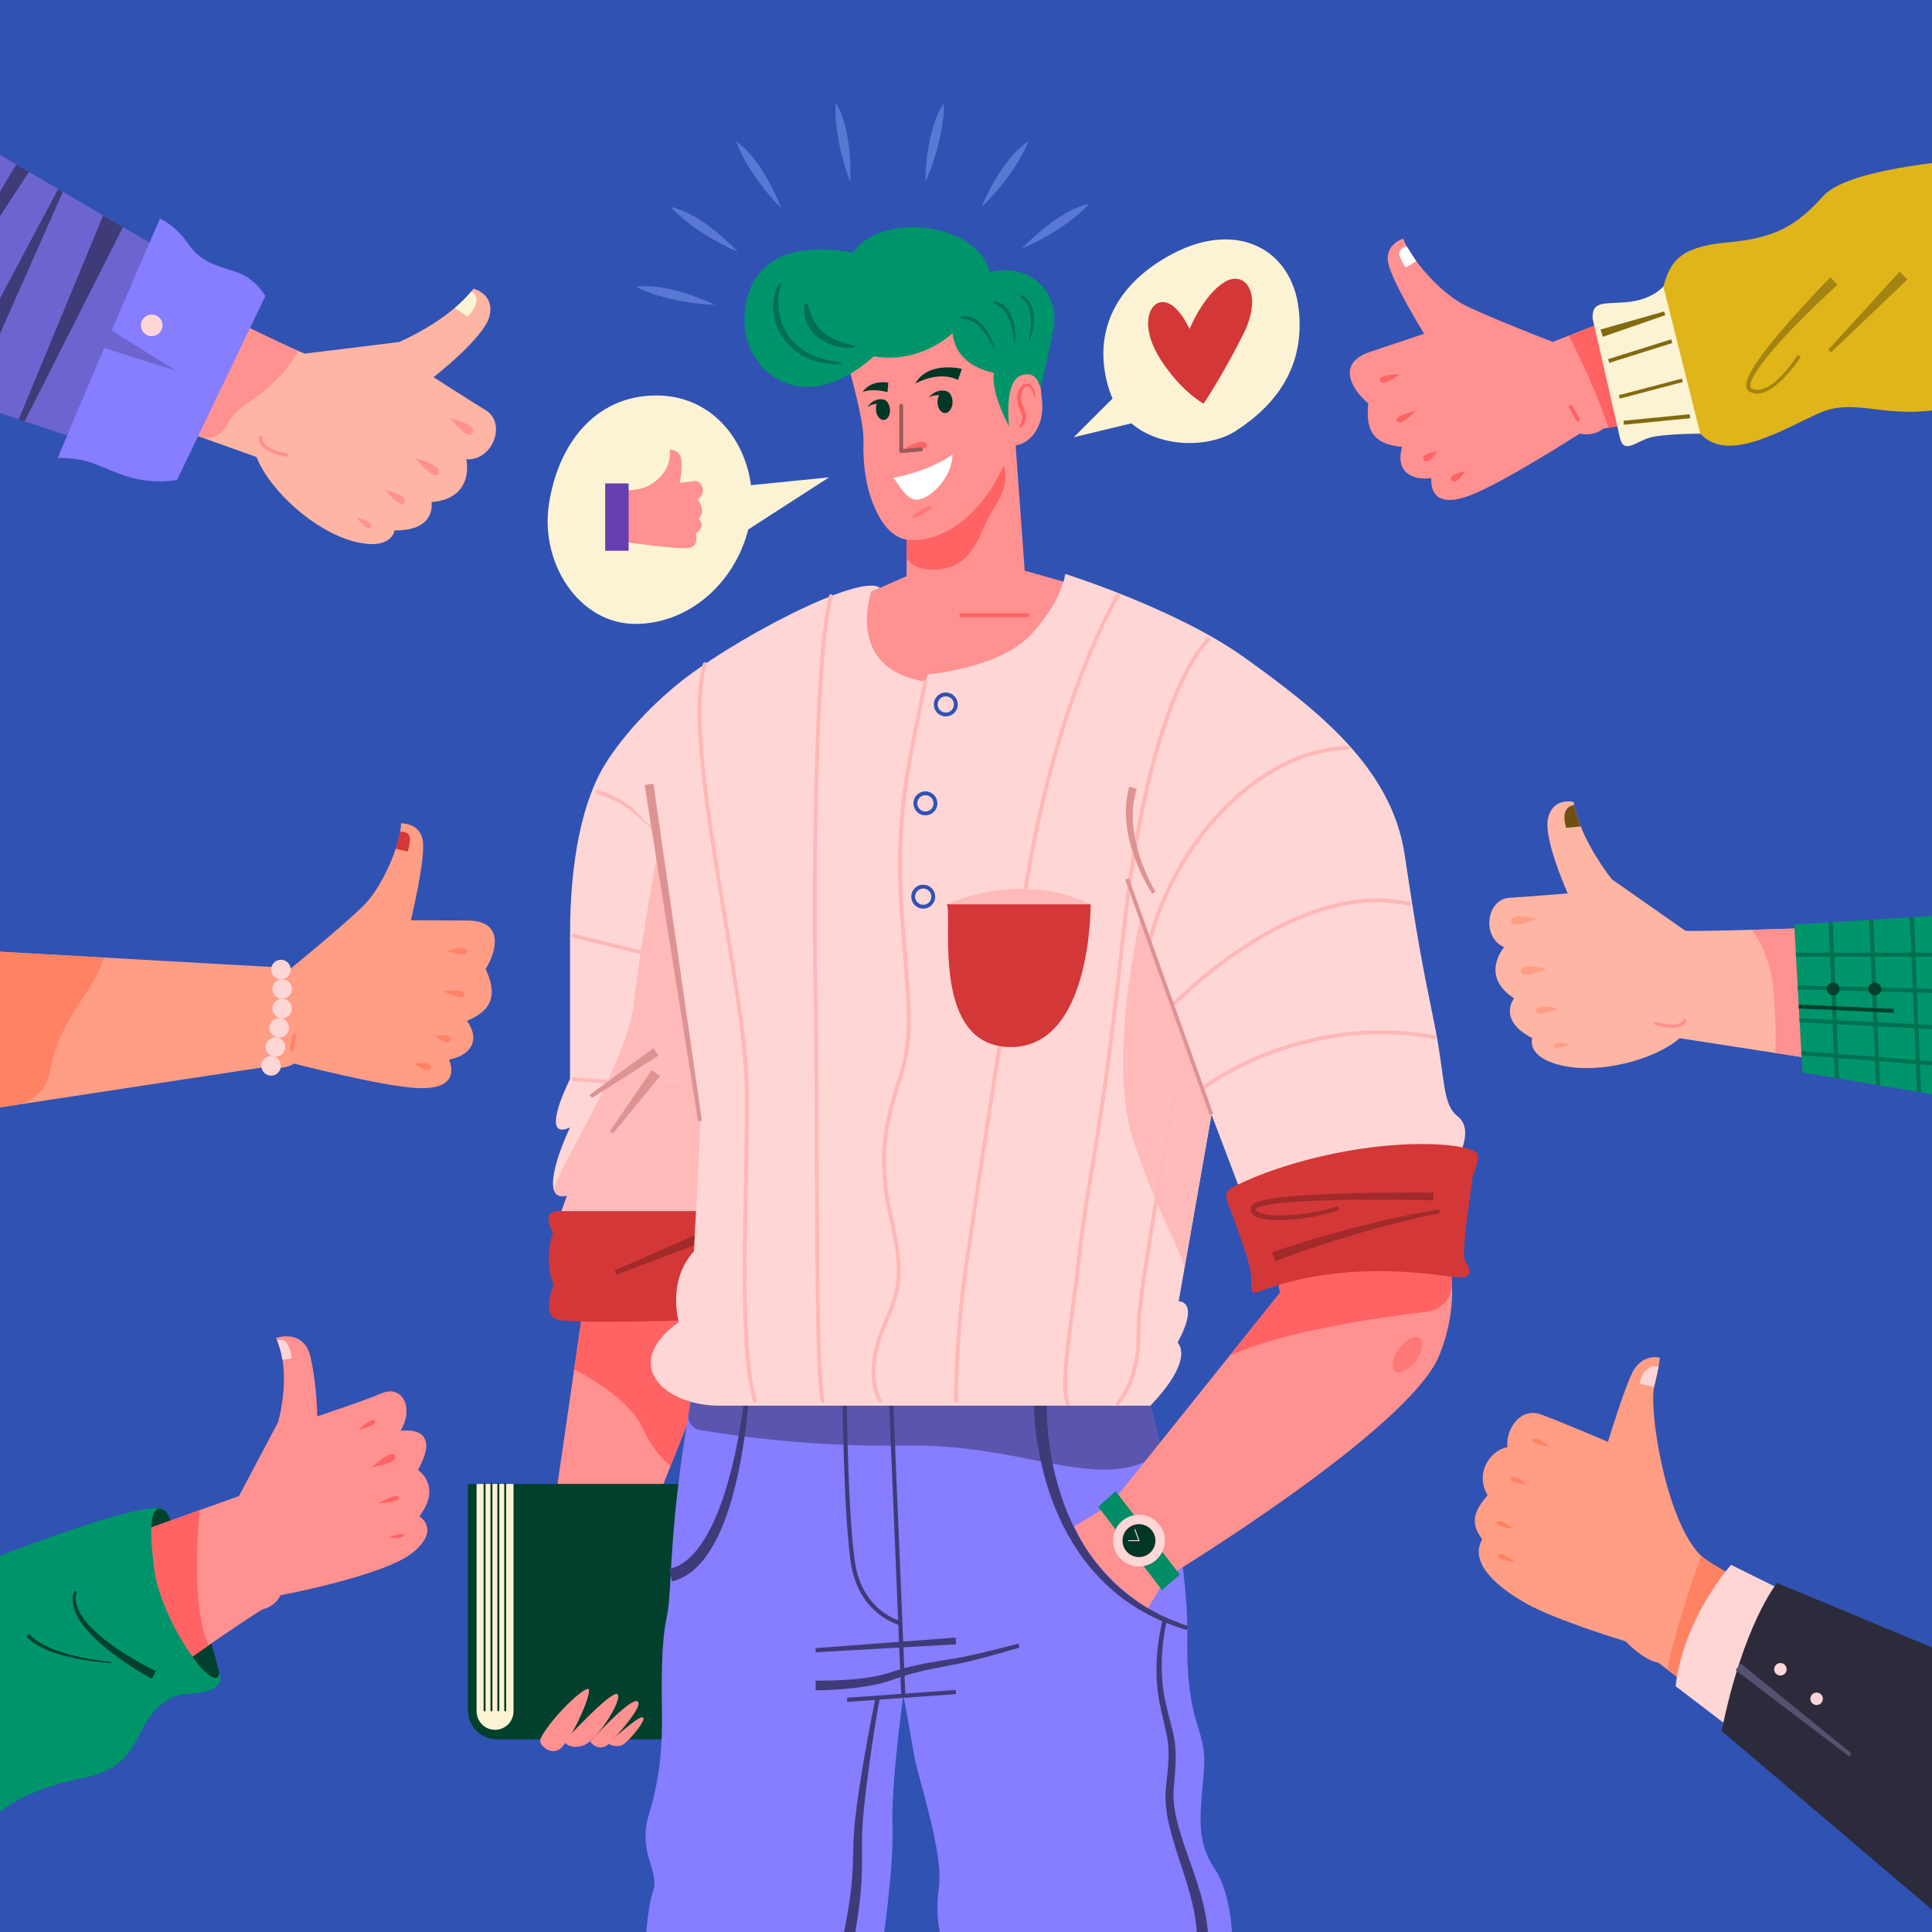 <?xml version="1.0" encoding="utf-8"?>
<!-- Generator: Adobe Illustrator 27.5.0, SVG Export Plug-In . SVG Version: 6.00 Build 0)  -->
<svg version="1.1" xmlns="http://www.w3.org/2000/svg" xmlns:xlink="http://www.w3.org/1999/xlink" x="0px" y="0px"
	 viewBox="0 0 500 500" style="enable-background:new 0 0 500 500;" xml:space="preserve">
<g id="BACKGROUND">
	<rect style="fill:#3052B3;" width="500" height="500"/>
</g>
<g id="OBJECTS">
	<g>
		<defs>
			<rect id="SVGID_1_" width="500" height="500"/>
		</defs>
		<clipPath id="SVGID_00000070088256153993042020000002013284027031332287_">
			<use xlink:href="#SVGID_1_"  style="overflow:visible;"/>
		</clipPath>
		<g style="clip-path:url(#SVGID_00000070088256153993042020000002013284027031332287_);">
			<g>
				<path style="fill:#5978D4;" d="M220.043,47.155c0,0-4.339-10.821-3.766-20.564C220.859,33.908,220.043,47.155,220.043,47.155z"
					/>
				<path style="fill:#5978D4;" d="M202.204,53.909c0,0-8.32-8.167-11.708-17.32C197.63,41.449,202.204,53.909,202.204,53.909z"/>
				<path style="fill:#5978D4;" d="M190.944,65.159c0,0-10.789-4.418-17.384-11.613C182.002,55.351,190.944,65.159,190.944,65.159z"
					/>
				<path style="fill:#5978D4;" d="M184.974,78.9c0,0-11.655-0.283-20.381-4.656C173.124,72.922,184.974,78.9,184.974,78.9z"/>
				<path style="fill:#5978D4;" d="M239.499,47.078c0,0,4.886-10.585,4.81-20.345C239.36,33.806,239.499,47.078,239.499,47.078z"/>
				<path style="fill:#5978D4;" d="M254.015,53.609c0,0,8.523-7.955,12.14-17.02C258.9,41.268,254.015,53.609,254.015,53.609z"/>
				<path style="fill:#5978D4;" d="M264.467,64.341c0,0,10.798-4.396,17.408-11.576C273.43,54.552,264.467,64.341,264.467,64.341z"
					/>
			</g>
			<g>
				<g>
					<path style="fill:#FF9D85;" d="M-42.538,243.916l117.917,6.623c0,0,14.007-11.454,18.798-16.262
						c4.792-4.808,9.436-15.556,9.641-21.205c0,0,4.945-0.152,5.627,4.619c0.682,4.771-3.104,20.467-3.104,20.467
						s6.056,0.03,14.77,0.074c8.714,0.044,7.974,6.94,4.59,12.56c2.794,6.194,2.243,10.429-4.834,13.395
						c3.681,5.316,0.661,9.008-4.641,10.041c1.395,3.539,0.844,7.773-8.159,7.375c-9.003-0.398-31.928-6.34-31.928-6.34
						s-3.011,1.927-6.183,0.675l-113.446,17.266L-42.538,243.916z"/>
					
						<line style="fill:none;stroke:#FF8263;stroke-width:0.974;stroke-linecap:round;stroke-linejoin:round;stroke-miterlimit:10;" x1="76.174" y1="268.023" x2="75.45" y2="271.639"/>
					<path style="fill:#FF8263;" d="M115.767,246.152c0,0,5.218-1.828,5.209,0.026C120.966,248.032,115.767,246.152,115.767,246.152
						z"/>
					<path style="fill:#FF8263;" d="M114.679,256.457c0,0,5.83-0.677,5.425,0.998C119.698,259.131,114.679,256.457,114.679,256.457z
						"/>
					<path style="fill:#FF8263;" d="M112.569,268.071c0,0,4.595-0.772,4.056,1.08C116.086,271.002,112.569,268.071,112.569,268.071z
						"/>
					<path style="fill:#FF8263;" d="M107.38,275.284c0,0,4.595-0.772,4.056,1.08C110.897,278.215,107.38,275.284,107.38,275.284z"/>
					<path style="fill:#D43737;" d="M103.567,215.257c0,0,2.831-0.289,2.524,2.24c-0.307,2.529-0.603,2.881-0.603,2.881
						l-3.075-0.726L103.567,215.257z"/>
				</g>
				<path style="fill:#FF8263;" d="M26.798,247.81c-1.967,8.55-11.433,15.139-13.909,29.671c-0.748,4.39-4.26,7.79-8.662,8.46
					l-47.718,7.262l0.953-49.288L26.798,247.81z"/>
				<g>
					<circle style="fill:#FFD6D6;" cx="72.706" cy="250.908" r="2.526"/>
					<path style="fill:#FFD6D6;" d="M75.545,255.961c0,1.395-1.131,2.526-2.526,2.526c-1.395,0-2.526-1.131-2.526-2.526
						c0-1.395,1.131-2.526,2.526-2.526C74.414,253.435,75.545,254.566,75.545,255.961z"/>
					<path style="fill:#FFD6D6;" d="M75.545,261.014c0,1.395-1.131,2.526-2.526,2.526c-1.395,0-2.526-1.131-2.526-2.526
						c0-1.395,1.131-2.526,2.526-2.526C74.414,258.487,75.545,259.618,75.545,261.014z"/>
					<path style="fill:#FFD6D6;" d="M74.775,266.001c0,1.395-1.131,2.526-2.526,2.526c-1.395,0-2.526-1.131-2.526-2.526
						c0-1.395,1.131-2.526,2.526-2.526C73.644,263.475,74.775,264.606,74.775,266.001z"/>
					<path style="fill:#FFD6D6;" d="M73.804,270.975c0,1.395-1.131,2.526-2.526,2.526c-1.395,0-2.526-1.131-2.526-2.526
						c0-1.395,1.131-2.526,2.526-2.526C72.673,268.448,73.804,269.579,73.804,270.975z"/>
					<path style="fill:#FFD6D6;" d="M72.683,275.856c0,1.395-1.131,2.526-2.526,2.526c-1.395,0-2.526-1.131-2.526-2.526
						s1.131-2.526,2.526-2.526C71.552,273.33,72.683,274.461,72.683,275.856z"/>
				</g>
			</g>
			<g>
				<path style="fill:#00402D;" d="M42.695,390.919c2.857,2.683,13.594,39.047,14.062,42.234c0.469,3.188-1.288,5.159-8.32,2.299
					c-7.031-2.859-12.399-13.081-15.024-25.737S38.851,387.31,42.695,390.919z"/>
				<path style="fill:#FF9191;" d="M-27.031,419.047l88.875-31.876l10.125-19.124c0,0,3.75-12.813-0.563-21.781
					c0,0,7.312-2.594,9,5.094s1.688,15.188,1.688,15.188s11.25-3.688,16.688-5.969c5.438-2.281,8.438,3.906,4.875,9.719
					c0,0,11.25-1.875,4.5,10.125c0,0,6.375,4.125,0.375,12c0,0,5.625,3.375-1.688,9.375s-34.312,11.063-34.312,11.063
					s-0.938,2.625-4.313,3.563s-87.75,61.5-87.75,61.5L-27.031,419.047z"/>
				<path style="fill:#FF6363;" d="M92.688,370.016c0,0,3.938-3.469,4.406-2.25C97.563,368.984,92.688,370.016,92.688,370.016z"/>
				<path style="fill:#FF6363;" d="M96.344,379.672c0,0,5.063-4.875,5.906-2.906C103.094,378.734,96.344,379.672,96.344,379.672z"/>
				<path style="fill:#FF6363;" d="M97.938,389.047c0,0,4.969-2.813,5.25-1.5C103.469,388.859,97.938,389.047,97.938,389.047z"/>
				<path style="fill:#FF6363;" d="M100.568,397.939c0,0,3.839-1.674,3.932-0.643C104.594,398.328,100.568,397.939,100.568,397.939z
					"/>
				<path style="fill:#FFD6D6;" d="M73.104,351.895l2.357-0.325c0,0-0.141-2.391-1.336-4.078c-0.668-0.943-1.666-0.832-2.416-0.55
					C72.385,348.52,72.83,350.199,73.104,351.895z"/>
				<path style="fill:#FF6363;" d="M3.552,408.078l25.75,35.037c9.023-6.383,17.76-12.523,24.675-17.307
					c-4.011-8.998-3.14-25.886-2.284-34.997L3.552,408.078z"/>
				<path style="fill:#00946A;" d="M42.695,390.919c-3.188-1.828-4.5,1.734-2.813,15.047s15.562,33.187,16.875,27.187
					c0,0,1.688,3-3.188,4.5s-8.062-0.75-13.5,5.063s-4.5,14.625-18.562,17.438c-14.063,2.813-21.875,7.688-26.969,14.063
					c-5.094,6.375-19.906,12-19.906,12l-12-68.812C-37.368,417.404,39.32,385.247,42.695,390.919z"/>
				<g>
					<path style="fill:#00402D;" d="M39.301,434.498c-2.359-1.298-4.593-2.688-6.794-4.179c-2.193-1.491-4.324-3.083-6.331-4.834
						c-2-1.752-3.899-3.667-5.41-5.913c-0.743-1.127-1.372-2.361-1.712-3.703c-0.344-1.333-0.331-2.806,0.187-4.103L19.884,412
						c-0.399,1.177-0.345,2.452,0.021,3.635c0.365,1.188,0.997,2.298,1.748,3.32c1.526,2.039,3.442,3.795,5.466,5.393
						c2.03,1.598,4.186,3.046,6.402,4.394c2.211,1.342,4.506,2.611,6.802,3.728L39.301,434.498z"/>
				</g>
				<g>
					<path style="fill:#00402D;" d="M28.755,430.398c-1.932-0.117-3.85-0.336-5.763-0.615c-1.913-0.277-3.815-0.648-5.696-1.118
						c-1.882-0.463-3.746-1.044-5.537-1.842c-1.779-0.8-3.547-1.769-4.946-3.274l0.75-0.662c1.199,1.376,2.847,2.367,4.541,3.187
						c1.705,0.823,3.517,1.451,5.359,1.964c1.841,0.52,3.715,0.945,5.605,1.278c1.889,0.335,3.796,0.611,5.706,0.785L28.755,430.398
						z"/>
				</g>
			</g>
			<g>
				<path style="fill:#FF9D85;" d="M547.823,450.729c0,0-98.992-39.22-107.909-48.422c-8.917-9.201-13.389-37.962-11.727-43.874
					c1.046-3.722,1.393-7.088,1.393-7.088s-4.837-1.28-7.375,4.374c-2.465,5.493-6.062,17.431-6.062,17.431s-11.56-4.955-17.25-7.06
					c-5.689-2.106-9.303,4.192-8.766,8.429c-4.51,0.832-8.538,6.821-5.124,12.483c-3.656,4.065-4.536,7.31-1.416,11.359
					c-3.498,6.17,3.931,12.437,11.554,16.712c7.623,4.275,25.562,9.708,25.562,9.708s4.495,4.846,8.517,5.546l75.061,57.685
					L547.823,450.729z"/>
				<path style="fill:#FF8263;" d="M431.602,432.157l30.991,23.817l14.171-34.837c-17.599-7.779-32.577-14.974-36.486-18.488
					C438.087,408.706,433.009,423.305,431.602,432.157z"/>
				<path style="fill:#FF8263;" d="M400.907,374.26c0,0-3.709-2.956-4.324-1.709C395.967,373.798,400.907,374.26,400.907,374.26z"/>
				<path style="fill:#FF8263;" d="M395.277,384.22c0,0-3.709-2.956-4.324-1.709C390.337,383.759,395.277,384.22,395.277,384.22z"/>
				<path style="fill:#FF8263;" d="M392.038,404.216c0,0-3.709-2.956-4.324-1.709C387.098,403.755,392.038,404.216,392.038,404.216z
					"/>
				<path style="fill:#FF8263;" d="M391.7,395.649c0,0-3.709-2.956-4.324-1.709C386.76,395.188,391.7,395.649,391.7,395.649z"/>
				<path style="fill:#FFD6D6;" d="M429.238,353.716c0,0-3.621-1.347-4.94,4.399l3.773,0.82L429.238,353.716z"/>
				<path style="fill:#FFD6D6;" d="M462.39,412.109l-14.391-7.125c0,0-12.245,13.589-14.354,31.405l14.26,10.877L462.39,412.109z"/>
				<path style="fill:#2C2B3B;" d="M553.309,448.526l-93.404-38.855c0,0-8.719,10.558-14.344,38.308L500,494.234L553.309,448.526z"
					/>
				<g>
					<polygon style="fill:#545270;" points="450.498,430.508 479.151,453.763 478.535,454.549 449.159,432.212 					"/>
				</g>
				<path style="fill:#FFD6D6;" d="M462.39,432.008c0,0.893-0.724,1.617-1.617,1.617c-0.893,0-1.617-0.724-1.617-1.617
					c0-0.893,0.724-1.617,1.617-1.617C461.666,430.39,462.39,431.115,462.39,432.008z"/>
				<path style="fill:#FFD6D6;" d="M471.754,439.645c0,0.893-0.724,1.617-1.617,1.617c-0.893,0-1.617-0.724-1.617-1.617
					c0-0.893,0.724-1.617,1.617-1.617C471.03,438.028,471.754,438.752,471.754,439.645z"/>
			</g>
			<g>
				<g>
					<polygon style="fill:#FF9191;" points="151.469,334.538 140.5,410.194 161.312,410.194 189.906,338.195 					"/>
					<path style="fill:#FF6363;" d="M151.469,334.538l-2.871,19.8c6.241,3.337,15.024,8.998,17.911,15.638
						c1.731,3.982,4.379,7.104,7.02,9.455l16.376-41.236L151.469,334.538z"/>
					<g>
						<path style="fill:#FFD6D6;" d="M155.125,200.382c-6.656,13.219-7.594,30.844-7.594,41.531s0,37.312,0,37.312
							s-8.25,16.313,0,12.563c-2.625,5.438-8.063,19.5-0.75,17.625c-1.313,3.563-2.25,6.188-2.25,6.188h38.625l6.75-46.687
							l-13.875-63.75L155.125,200.382z"/>
						<path style="fill:#FFBABA;" d="M146.781,309.413c-1.313,3.563-2.25,6.188-2.25,6.188h38.625l3.031-20.964l-15.312-78.223
							c0,0-5.095,27.689-6.844,43.182c-1.714,15.178-17.669,39.218-20.735,48.179C143.685,309.212,144.732,309.939,146.781,309.413z
							"/>
						<path style="fill:#D43737;" d="M186.765,313.445c0,0-37.266,0-42.187,0c-4.922,0-1.466,5.625-1.466,5.625
							s-2.646,6.891,0.183,13.5c0,0-3.499,7.875,1.142,9c4.641,1.125,37.969,0,37.969,0L186.765,313.445z"/>
						<g>
							<polygon style="fill:#A12A2A;" points="182.867,321.042 159.57,329.89 159.117,328.78 181.945,318.785 							"/>
						</g>
						<path style="fill:none;stroke:#FFB8B8;stroke-linecap:round;stroke-linejoin:round;stroke-miterlimit:10;" d="
							M170.875,216.413c0,0-6.91-9.006-16.374-11.444"/>
						
							<line style="fill:none;stroke:#FFB8B8;stroke-linecap:round;stroke-linejoin:round;stroke-miterlimit:10;" x1="175.402" y1="248.834" x2="148.513" y2="242.157"/>
						
							<line style="fill:none;stroke:#FFB8B8;stroke-linecap:round;stroke-linejoin:round;stroke-miterlimit:10;" x1="179.987" y1="281.678" x2="148.513" y2="279.3"/>
						<g>
							<polygon style="fill:#DE9393;" points="170.814,278.526 158.618,293.355 157.819,292.754 168.686,276.926 							"/>
						</g>
						<g>
							<polygon style="fill:#DE9393;" points="170.399,273.192 153.157,284.186 152.593,283.36 169.1,271.291 							"/>
						</g>
					</g>
					<g>
						<path style="fill:#00402D;" d="M191.969,450.132h-63.369c-4.145,0-7.505-3.36-7.505-7.505v-58.588h70.875V450.132z"/>
						<path style="fill:#FCF3D4;" d="M128.118,447.676L128.118,447.676c-2.638,0-4.776-2.138-4.776-4.776v-58.862h9.552V442.9
							C132.894,445.538,130.756,447.676,128.118,447.676z"/>
						
							<line style="fill:none;stroke:#003626;stroke-width:0.5;stroke-linecap:round;stroke-linejoin:round;stroke-miterlimit:10;" x1="125.406" y1="384.038" x2="125.406" y2="442.645"/>
						
							<line style="fill:none;stroke:#003626;stroke-width:0.5;stroke-linecap:round;stroke-linejoin:round;stroke-miterlimit:10;" x1="127.187" y1="384.038" x2="127.187" y2="442.645"/>
						
							<line style="fill:none;stroke:#003626;stroke-width:0.5;stroke-linecap:round;stroke-linejoin:round;stroke-miterlimit:10;" x1="128.969" y1="384.038" x2="128.969" y2="442.645"/>
						
							<line style="fill:none;stroke:#003626;stroke-width:0.5;stroke-linecap:round;stroke-linejoin:round;stroke-miterlimit:10;" x1="130.75" y1="384.038" x2="130.75" y2="442.645"/>
					</g>
					<g>
						<path style="fill:#FF9191;" d="M140.018,449.657c-0.343,0.63-0.265,1.406,0.196,1.956c0.756,0.902,2.131,2.007,4.036,1.387
							c3.023-0.984,9.07-14.836,8.086-15.82C151.408,436.252,142.985,444.207,140.018,449.657z"/>
						<path style="fill:#FF9191;" d="M145.99,450.68c0,0,1.266,2.25,4.922,1.055c3.656-1.195,10.477-12.234,8.859-13.289
							C158.154,437.391,145.99,450.68,145.99,450.68z"/>
						<path style="fill:#FF9191;" d="M152.718,450.735c0,0,2.345,3.17,5.124,0.308c2.778-2.862,9.138-10.228,6.987-10.78
							C162.679,439.711,152.718,450.735,152.718,450.735z"/>
						<path style="fill:#FF9191;" d="M157.327,451.243c0,0,2.429,1.403,4.187,0.069c1.758-1.334,5.963-6.383,4.838-6.875
							C165.227,443.944,157.327,451.243,157.327,451.243z"/>
					</g>
				</g>
				<g>
					<path style="fill:#867DFF;" d="M179.781,356.985h117.375l0.563,6.804c0,0,9.938,36.187,9.563,59.812
						c-0.375,23.625,5.063,23.25,4.313,34.125s-2.438,18.187,2.625,25.687s4.688,20.063,4.688,20.063h-74.625
						c0,0-2.625-5.438-1.313-14.813c1.313-9.375-5.437-28.312-6.562-35.25s-2.625-14.625-2.625-14.625s-3.188,22.5-2.813,33.75
						c0.375,11.25-2.625,30.938-2.625,30.938h-61.277c0,0,0.313-9.375,2-14.25s-4.125-9.75-1.125-19.687
						c3-9.938,3.375-17.612,3.375-24.368s-0.465-18.944,1.223-26.631C174.227,410.851,172.54,395.663,179.781,356.985z"/>
					<path style="fill:#5A55AD;" d="M300.725,375.971c-1.672-7.316-3.007-12.183-3.007-12.183l-0.563-6.804H179.781
						c-0.589,3.145-1.116,6.128-1.592,8.967c-0.326,1.943,0.977,3.781,2.92,4.113c10.131,1.735,29.83,4.421,53.047,4.036
						C266.472,373.565,284.506,387.018,300.725,375.971z"/>
					<g>
						<path style="fill:#3E3B78;" d="M270.903,361.987c-0.115,2.977,0.053,6.143,0.359,9.209c0.325,3.085,0.821,6.156,1.503,9.184
							c1.366,6.052,3.46,11.964,6.504,17.37c1.512,2.704,3.228,5.303,5.224,7.678c1.987,2.374,4.143,4.633,6.579,6.566
							c0.583,0.515,1.205,0.981,1.841,1.429c0.634,0.449,1.246,0.934,1.9,1.355c1.325,0.815,2.618,1.691,4.02,2.38
							c2.727,1.525,5.661,2.637,8.612,3.682l-0.316,1.025c-3.036-0.971-6.072-2.019-8.92-3.498
							c-1.461-0.665-2.819-1.523-4.211-2.324c-0.688-0.414-1.334-0.893-2.003-1.338c-0.671-0.443-1.328-0.907-1.948-1.42
							c-5.106-3.915-9.413-8.878-12.701-14.42c-3.335-5.527-5.694-11.598-7.3-17.828c-0.803-3.118-1.413-6.284-1.847-9.477
							c-0.414-3.214-0.692-6.373-0.665-9.719L270.903,361.987z"/>
					</g>
					
						<line style="fill:none;stroke:#3E3B78;stroke-width:1.073;stroke-miterlimit:10;" x1="233.781" y1="438.788" x2="230.593" y2="361.913"/>
					<path style="fill:none;stroke:#3E3B78;stroke-width:1.073;stroke-miterlimit:10;" d="M218.594,360.788
						c0,0,0.188,29.437,2.063,43.125s12.347,16.126,12.347,16.126"/>
					<g>
						<polygon style="fill:#3E3B78;" points="211.058,426.534 247.318,423.81 247.432,425.547 211.129,427.605 						"/>
					</g>
					<g>
						<path style="fill:#3E3B78;" d="M263.834,426.39c-4.31,1.27-8.621,2.499-13.004,3.562c-4.408,1.064-8.858,1.66-13.151,2.744
							c-2.151,0.527-4.266,1.166-6.339,1.915c-2.152,0.805-4.438,1.348-6.678,1.725c-4.514,0.75-9.015,1.065-13.584,1.137
							l0.029-2.527c4.392,0.05,8.869-0.142,13.218-0.748c2.188-0.311,4.295-0.751,6.365-1.46c2.163-0.717,4.362-1.316,6.579-1.796
							c4.434-0.99,8.909-1.467,13.244-2.392c4.357-0.933,8.704-2.044,13.025-3.192L263.834,426.39z"/>
					</g>
					
						<line style="fill:none;stroke:#3E3B78;stroke-width:1.073;stroke-miterlimit:10;" x1="219.25" y1="439.911" x2="247.375" y2="437.897"/>
					<g>
						<path style="fill:#3E3B78;" d="M193.816,360.826c-0.276,4.466-0.779,8.889-1.464,13.305
							c-0.687,4.412-1.579,8.803-2.775,13.138c-1.227,4.323-2.723,8.618-5.002,12.644c-1.139,2.006-2.483,3.954-4.225,5.64
							c-1.722,1.68-3.904,3.105-6.419,3.722l-0.733-3.247c1.838-0.367,3.566-1.355,5.073-2.701c1.516-1.342,2.807-3.028,3.931-4.832
							c2.262-3.619,3.9-7.705,5.268-11.861c1.344-4.174,2.408-8.459,3.27-12.788c0.861-4.327,1.548-8.712,2.006-13.095
							L193.816,360.826z"/>
					</g>
					<g>
						<path style="fill:#3E3B78;" d="M301.981,419.328c-0.785,3.422-1.214,6.983-1.312,10.509
							c-0.102,3.535,0.156,7.065,0.931,10.495c0.371,1.739,0.804,3.458,1.253,5.188c0.448,1.724,0.922,3.493,1.173,5.34
							c0.505,3.711,0.13,7.35-0.19,10.928c-0.411,3.445,0.089,6.865,0.975,10.262c0.878,3.392,2.091,6.735,3.279,10.115
							c1.19,3.38,2.374,6.806,3.252,10.362c0.878,3.549,1.441,7.248,1.345,11.004l-2.94-0.11c0.329-6.861-1.774-13.705-4-20.459
							c-1.11-3.396-2.272-6.818-3.113-10.378c-0.23-0.882-0.366-1.799-0.552-2.696c-0.162-0.905-0.242-1.834-0.364-2.748
							c-0.044-0.93-0.097-1.861-0.09-2.794c0.071-0.923,0.1-1.906,0.212-2.776c0.397-3.525,0.822-7.073,0.426-10.487
							c-0.193-1.709-0.607-3.417-1.022-5.163c-0.413-1.744-0.816-3.505-1.153-5.275c-0.725-3.573-0.912-7.246-0.728-10.858
							c0.183-3.624,0.689-7.198,1.581-10.734L301.981,419.328z"/>
					</g>
					<g>
						<path style="fill:#3E3B78;" d="M227.664,439.449c-0.934,5.3-1.767,10.627-2.522,15.956
							c-0.729,5.324-1.451,10.691-1.861,16.005c-0.197,2.662-0.241,5.315-0.218,8.003c0.027,2.687,0.024,5.438-0.16,8.17
							c-0.358,5.471-1.226,10.849-2.192,16.182l-2.922-0.582c1.111-5.245,2.117-10.51,2.62-15.796
							c0.256-2.645,0.337-5.29,0.39-7.995c0.056-2.704,0.183-5.446,0.464-8.156c0.581-5.426,1.458-10.734,2.349-16.071
							c0.916-5.326,1.906-10.63,3.001-15.924L227.664,439.449z"/>
					</g>
				</g>
				<g>
					<path style="fill:#FF9191;" d="M219.344,94c0,0,4.312,14.602,4.125,20.227c-0.187,5.625,0.515,13.361,4.219,19.781
						c3.164,5.484,6.938,5.625,6.938,5.625v9.469c0,0-8.25,3.656-11.25,4.969s-2.25,23.906,15.938,23.906
						c18.187,0,33.281-11.719,37.219-27.094l-11.344-3.187l-2.344-32.438c0,0,4.047-0.252,6.094-5.438
						c1.406-3.563,0.656-6.375,0.375-9.563l-6.281-15.187l-25.313-10.406L219.344,94z"/>
					<path style="fill:#FF6363;" d="M233.231,116.744c0,0,5.246-3.729,6.511-1.948C241.008,116.577,234.931,116.824,233.231,116.744
						z"/>
					<path style="fill:#FF6363;" d="M234.625,139.633c4.102,0.914,16.828-1.055,25.125-19.195c0,0,1.969,4.148-2.109,10.336
						c-4.078,6.188-5.063,15.112-13.781,16.453c-7.312,1.125-9.234-2.766-9.234-2.766V139.633z"/>
					<g>
						<path style="fill:#FF6363;" d="M267.77,102.777c-0.226-0.632-0.456-1.264-0.766-1.829c-0.316-0.552-0.739-1.042-1.198-0.933
							c-0.526,0.073-0.909,0.484-1.168,1.016c-0.255,0.532-0.392,1.144-0.401,1.758c-0.012,0.613,0.077,1.231,0.287,1.803
							c0.209,0.56,0.52,1.205,0.751,1.861c0.235,0.653,0.421,1.482,0.184,2.263c-0.213,0.771-0.692,1.347-1.175,1.842
							c-0.11,0.113-0.29,0.115-0.403,0.005c-0.097-0.095-0.112-0.242-0.044-0.353l0.003-0.005c0.344-0.561,0.637-1.139,0.736-1.69
							c0.105-0.549-0.074-1.095-0.297-1.693c-0.235-0.612-0.525-1.18-0.764-1.894c-0.227-0.707-0.305-1.451-0.262-2.185
							c0.042-0.734,0.227-1.464,0.583-2.137c0.192-0.331,0.436-0.644,0.76-0.897c0.337-0.258,0.721-0.411,1.152-0.438
							c0.445-0.038,0.91,0.184,1.172,0.483c0.28,0.292,0.442,0.626,0.583,0.953c0.26,0.66,0.424,1.326,0.539,1.998
							c0.013,0.077-0.038,0.149-0.115,0.163C267.858,102.881,267.793,102.84,267.77,102.777z"/>
					</g>
					<path style="fill:#003626;" d="M236.854,99.283c0,0,5.919-3.481,11.083-0.956l0.984-2.867
						C248.921,95.46,240.268,93.275,236.854,99.283z"/>
					<g>
						<path style="fill:#003626;" d="M240.336,102.901c1.578-2.034,4.578-2.503,5.678-0.758l-0.354,0.758
							C245.661,102.901,242.625,101.476,240.336,102.901z"/>
						<path style="fill:#003626;" d="M246.509,104.041c0,1.574-0.869,2.851-1.942,2.851s-1.942-1.276-1.942-2.851
							c0-1.574,0.869-2.851,1.942-2.851S246.509,102.467,246.509,104.041z"/>
					</g>
					<g>
						<path style="fill:#003626;" d="M224.474,105.363c1.279-2.035,4.024-2.747,5.207-1.227l-0.259,0.737
							C229.422,104.873,226.47,103.829,224.474,105.363z"/>
						<path style="fill:#003626;" d="M230.315,105.855c0.145,1.463-0.546,2.729-1.542,2.828c-0.997,0.099-1.922-1.007-2.067-2.471
							c-0.145-1.463,0.546-2.729,1.542-2.828C229.245,103.286,230.17,104.392,230.315,105.855z"/>
					</g>
					<path style="fill:#003626;" d="M229.681,101.476l0.209-2.438c0,0-4.406-0.938-6.656,2.438
						C225.718,100.351,229.681,101.476,229.681,101.476z"/>
					<polyline style="fill:none;stroke:#9C5959;stroke-linecap:round;stroke-linejoin:round;stroke-miterlimit:10;" points="
						233.231,105.009 233.231,116.744 238.356,116.302 					"/>
					<path style="fill:#FFFFFF;" d="M231.133,123.672c0,0,9.167-1.547,15.376-6.047c-0.189,6.117-5.533,11.109-8.767,11.672
						C234.508,129.859,232.258,124.515,231.133,123.672z"/>
					<path style="fill:#FF7878;" d="M236.265,133.445c0,0,3.375-2.813,4.781-2.461C242.453,131.336,235.211,135.203,236.265,133.445
						z"/>
					
						<line style="fill:none;stroke:#FF6363;stroke-linecap:round;stroke-linejoin:round;stroke-miterlimit:10;" x1="248.781" y1="159.226" x2="265.821" y2="159.226"/>
					<g>
						<path style="fill:#00946A;" d="M269.312,100.257c0,0,1.969-7.875,3.375-15.469c1.406-7.594-4.641-17.156-16.594-14.344
							c-2.531-12.234-27.281-16.313-35.437-5.063c-20.391-3.797-28.602,5.71-27.938,19.02c0.563,11.262,14.578,24.574,33.422,7.84
							c10.266,1.688,17.859-3.656,20.391-6.047c0.703,6.891,6.469,9.422,10.688,10.266c-0.844,5.203,3.938,13.922,3.938,13.922
							s-1.406-11.109,2.813-13.078C268.187,95.336,269.312,100.257,269.312,100.257z"/>
						<g>
							<path style="fill:#007050;" d="M220.859,90.057c-1.558,0.109-3.091-0.076-4.606-0.47c-1.505-0.41-2.979-1.068-4.28-2.031
								c-1.317-0.937-2.403-2.265-3.062-3.753c-0.724-1.479-0.868-3.133-0.776-4.679c0.016-0.277,0.254-0.488,0.53-0.471
								c0.214,0.013,0.388,0.157,0.449,0.35l0.019,0.06c0.436,1.395,0.742,2.749,1.458,3.907c0.66,1.164,1.463,2.25,2.549,3.085
								c1.06,0.852,2.284,1.542,3.6,2.078c1.311,0.534,2.72,0.964,4.137,1.231l0.023,0.004c0.189,0.036,0.313,0.217,0.277,0.406
								C221.146,89.933,221.012,90.046,220.859,90.057z"/>
						</g>
						<g>
							<path style="fill:#007050;" d="M202.136,73.746c-0.747,2.366-0.92,4.85-0.492,7.224c0.419,2.37,1.388,4.639,2.875,6.54
								c1.488,1.903,3.496,3.373,5.72,4.393c2.241,1.004,4.689,1.541,7.191,1.816l0.011,0.001c0.155,0.017,0.266,0.156,0.249,0.31
								c-0.016,0.143-0.136,0.249-0.277,0.251c-2.568,0.027-5.186-0.321-7.639-1.277c-2.462-0.919-4.707-2.507-6.396-4.574
								c-1.701-2.053-2.834-4.595-3.166-7.244c-0.333-2.64,0.07-5.384,1.277-7.714c0.089-0.173,0.302-0.24,0.475-0.151
								c0.154,0.08,0.225,0.258,0.174,0.419L202.136,73.746z"/>
						</g>
						<g>
							<path style="fill:#007050;" d="M264.441,76.4c0.561,0.218,0.987,0.535,1.37,0.93c0.382,0.387,0.703,0.83,0.945,1.31
								c0.492,0.957,0.745,2.008,0.799,3.047c0.07,0.519,0.016,1.036,0.029,1.552c-0.047,0.511-0.097,1.023-0.175,1.527
								c-0.104,0.499-0.176,1.004-0.309,1.494l-0.428,1.457c-0.028,0.094-0.126,0.148-0.22,0.12
								c-0.087-0.025-0.139-0.111-0.125-0.198l0.002-0.012l0.236-1.472l0.167-1.47c0.06-0.98,0.09-1.958-0.033-2.912
								c-0.106-0.955-0.355-1.882-0.759-2.716c-0.396-0.822-1.017-1.591-1.739-2.05l-0.049-0.031
								c-0.151-0.096-0.195-0.296-0.099-0.447C264.135,76.395,264.3,76.345,264.441,76.4z"/>
						</g>
						<g>
							<path style="fill:#007050;" d="M257.432,77.977c0.599,0.051,1.098,0.235,1.576,0.506c0.476,0.264,0.908,0.598,1.276,0.991
								c0.742,0.78,1.281,1.717,1.625,2.698c0.214,0.479,0.307,0.989,0.465,1.481c0.099,0.504,0.195,1.009,0.262,1.515
								c0.041,0.508,0.114,1.013,0.124,1.521l-0.001,1.518c0,0.098-0.08,0.177-0.178,0.177c-0.09,0-0.165-0.068-0.176-0.155
								l-0.001-0.012l-0.189-1.479l-0.254-1.458c-0.219-0.957-0.465-1.904-0.852-2.785c-0.371-0.886-0.871-1.705-1.494-2.392
								c-0.611-0.677-1.424-1.24-2.246-1.477l-0.055-0.016c-0.172-0.05-0.271-0.229-0.221-0.401
								C257.137,78.059,257.281,77.964,257.432,77.977z"/>
						</g>
						<g>
							<path style="fill:#007050;" d="M248.84,81.93c0.581-0.156,1.112-0.153,1.654-0.061c0.537,0.086,1.058,0.253,1.537,0.497
								c0.963,0.48,1.789,1.178,2.447,1.983c0.364,0.377,0.626,0.826,0.941,1.234c0.265,0.44,0.527,0.883,0.762,1.335
								c0.211,0.464,0.452,0.914,0.635,1.388l0.516,1.428c0.033,0.092-0.014,0.194-0.107,0.227
								c-0.085,0.031-0.178-0.007-0.218-0.086l-0.005-0.011l-0.681-1.326l-0.735-1.284c-0.532-0.825-1.086-1.632-1.75-2.328
								c-0.65-0.707-1.4-1.307-2.219-1.74c-0.806-0.428-1.761-0.681-2.615-0.624l-0.058,0.004c-0.178,0.012-0.333-0.123-0.345-0.302
								C248.59,82.107,248.693,81.969,248.84,81.93z"/>
						</g>
					</g>
				</g>
				<g>
					<path style="fill:#FFD6D6;" d="M227.748,152.144l-2.255,0.995c0,0-7.087,19.962,14.007,23.243l0.656-1.875
						c0,0,18.448-1.506,26.625-10.244c8.177-8.739,8.906-15.725,8.906-15.725s28.783,9.006,46.406,21.656
						c18.937,13.594,38.062,28.5,41.437,51s4.5,28.125,7.594,43.312c3.094,15.188,1.969,21.094,6.188,24.469
						c4.219,3.375,0,10.688,0,10.688l-55.687,10.125l-8.093-21.364l-8.5,48.364c0,0,5.625-0.281-0.281,10.688
						c0,0,4.781,3.938-7.031,16.313c0,0-97.875,0-111.656,0s-25.875-10.406-10.406-21.656c0,0-3.094-10.688,3.938-18.281
						l1.688-32.906l-10.406-74.531l-15.75-16.031c0,0,5.063-10.5,19.125-22.406C188.312,166.07,222.745,148.062,227.748,152.144z"/>
					<path style="fill:#FFBABA;" d="M315.07,292.487l-19.889-55.226c0,0-8.713,36.902-1.963,57.527
						c5.956,18.199,10.889,25.741,13.384,33.06l6.929-39.424L315.07,292.487z"/>
					<path style="fill:none;stroke:#FFB8B8;stroke-linecap:round;stroke-linejoin:round;stroke-miterlimit:10;" d="M297.531,243.813
						c5.813-24.399,27.333-49.57,51.281-50.274"/>
					<path style="fill:none;stroke:#FFB8B8;stroke-linecap:round;stroke-linejoin:round;stroke-miterlimit:10;" d="M303.447,260.212
						c0,0,31.664-33.14,61.318-26.247"/>
					<path style="fill:none;stroke:#FFB8B8;stroke-linecap:round;stroke-linejoin:round;stroke-miterlimit:10;" d="M311.177,281.678
						c0,0,25.393-19.621,59.968-13.259"/>
					<path style="fill:none;stroke:#FFB8B8;stroke-linecap:round;stroke-linejoin:round;stroke-miterlimit:10;" d="M312.83,165.456
						c0,0-15.299,12.52-22.175,76.833c-5.678,53.11-9.061,61.922-11.311,82.336s-5.068,33.352-3.005,38.602"/>
					<path style="fill:none;stroke:#FFB8B8;stroke-linecap:round;stroke-linejoin:round;stroke-miterlimit:10;" d="M307.942,272.695
						c0,0-3.273,4.093-7.217,28.656c-3.944,24.562-6.129,36.562-6.068,43.312c0.061,6.75-1.251,13.5-5.376,18.563"/>
					<path style="fill:none;stroke:#FFB8B8;stroke-linecap:round;stroke-linejoin:round;stroke-miterlimit:10;" d="M289.281,154.164
						c0,0-15.233,24.75-23.46,73.312c-8.227,48.562-13.289,83.182-15.821,100.372c-2.532,17.19-2.625,34.721-2.625,34.721"/>
					<path style="fill:none;stroke:#FFB8B8;stroke-linecap:round;stroke-linejoin:round;stroke-miterlimit:10;" d="M239.5,176.382
						c-4.219,20.625-7.875,34.969-6.188,58.875c1.688,23.906,3.377,32.344-0.421,43.875c-3.798,11.531-5.86,20.588-2.298,36.028
						c3.563,15.44,2.035,18.815-1.842,28.097c-3.877,9.281-3.043,15.623-0.97,19.312"/>
					<path style="fill:none;stroke:#FFB8B8;stroke-linecap:round;stroke-linejoin:round;stroke-miterlimit:10;" d="M215.04,154.28
						c-4.228,15.728-4.509,77.331-3.946,104.326c0.563,26.995-0.208,98.339,1.865,103.964"/>
					<path style="fill:none;stroke:#FFB8B8;stroke-linecap:round;stroke-linejoin:round;stroke-miterlimit:10;" d="M182.406,171.879
						c-6.188,20.534,10.688,82.692,10.875,110.676s-2.392,64.639,2.108,80.014"/>
					<path style="fill:#FFBABA;" d="M245.031,234.038c0,0,18.796-9.094,37.218,0C282.249,234.038,256.187,241.538,245.031,234.038z"
						/>
					<g>
						<path style="fill:#DE9393;" d="M298.192,231.31c-1.313-2.046-2.401-4.173-3.376-6.377c-0.964-2.204-1.767-4.483-2.386-6.824
							c-0.598-2.348-0.955-4.767-1.06-7.216c-0.07-2.456,0.244-4.928,0.874-7.342l1.948,0.602c-0.643,2.163-1.025,4.421-1.043,6.721
							c0.016,2.297,0.266,4.608,0.759,6.884c0.513,2.271,1.21,4.51,2.07,6.69c0.865,2.172,1.873,4.323,3.053,6.319L298.192,231.31z"
							/>
					</g>
					<line style="fill:none;stroke:#DE9393;stroke-miterlimit:10;" x1="313.531" y1="288.424" x2="291.671" y2="227.476"/>
					<path style="fill:#D43737;" d="M245.031,234.038h37.218c0,0,0.405,36.938-20.632,36.938
						C240.581,270.976,246.649,236.851,245.031,234.038z"/>
					<path style="fill:none;stroke:#3052B3;stroke-miterlimit:10;" d="M247.375,182.312c0,1.437-1.165,2.602-2.602,2.602
						c-1.437,0-2.602-1.165-2.602-2.602s1.165-2.602,2.602-2.602C246.21,179.71,247.375,180.875,247.375,182.312z"/>
					<path style="fill:none;stroke:#3052B3;stroke-miterlimit:10;" d="M242.101,207.906c0,1.437-1.165,2.602-2.602,2.602
						c-1.437,0-2.602-1.165-2.602-2.602s1.165-2.602,2.602-2.602C240.937,205.304,242.101,206.469,242.101,207.906z"/>
					<path style="fill:none;stroke:#3052B3;stroke-miterlimit:10;" d="M241.531,232.055c0,1.437-1.165,2.602-2.602,2.602
						s-2.602-1.165-2.602-2.602s1.165-2.602,2.602-2.602S241.531,230.618,241.531,232.055z"/>
					<g>
						<polygon style="fill:#DE9393;" points="169.107,202.814 181.66,290.042 180.671,290.192 166.83,203.158 						"/>
					</g>
				</g>
				<g>
					<g>
						<path style="fill:#FF9191;" d="M278.031,395.007l9.342-5.633l43.908-54.84l-0.75-3.934l43.125-9.141
							c0,0,5.531,12.516-1.125,29.203c-7.72,19.353-70.687,57.562-70.687,57.562l-4.736,7.978
							C297.107,416.204,284.034,408.792,278.031,395.007z"/>
						<path style="fill:#FF6363;" d="M330.531,330.601l0.75,3.934l-13.084,16.342c13.772-6.307,38.089-9.881,51.27-11.443
							c3.717-0.44,6.477-3.683,6.291-7.421c-0.326-6.527-2.102-10.552-2.102-10.552L330.531,330.601z"/>
						<path style="fill:#FF7878;" d="M366.391,352.185c-1.757,2.371-4.143,3.581-5.328,2.702c-1.186-0.879-0.722-3.513,1.035-5.884
							c1.757-2.371,4.143-3.581,5.328-2.702C368.611,347.18,368.148,349.814,366.391,352.185z"/>
						<g>
							<polygon style="fill:#008C64;" points="284.218,389.944 288.718,385.913 305.312,407.523 300.725,411.507 							"/>
							<path style="fill:#FFD6D6;" d="M301.462,398.71c0,3.699-2.998,6.697-6.697,6.697s-6.697-2.998-6.697-6.697
								c0-3.699,2.999-6.697,6.697-6.697S301.462,395.011,301.462,398.71z"/>
							<path style="fill:#003626;" d="M299.024,398.71c0,2.352-1.907,4.259-4.259,4.259s-4.259-1.907-4.259-4.259
								c0-2.352,1.907-4.259,4.259-4.259S299.024,396.358,299.024,398.71z"/>
							<polyline style="fill:none;stroke:#FFD6D6;stroke-width:0.25;stroke-miterlimit:10;" points="293.687,395.757 
								294.765,398.71 292,398.71 							"/>
						</g>
					</g>
					<path style="fill:#D43737;" d="M317.5,310.615c-0.464-1.227,0.056-2.611,1.219-3.216c4.054-2.111,14.196-6.71,30.187-9.563
						c18.11-3.231,33.609-1.547,33.609,1.266s-1.406,4.359-1.547,6.469c-0.141,2.109-3,19.266-1.781,20.813
						c1.219,1.547,2.203,4.359-1.594,4.219c-3.797-0.141-28.098-5.354-51.75,3.656c-2.953,1.125-1.547-1.266-2.25-5.484
						C323.047,325.497,319.195,315.099,317.5,310.615z"/>
					<g>
						<path style="fill:#A12A2A;" d="M329.208,324.117c3.547-1.246,7.086-2.363,10.659-3.432c3.569-1.067,7.155-2.068,10.76-2.996
							c3.603-0.935,7.222-1.805,10.859-2.59c3.632-0.809,7.291-1.492,10.952-2.145l0.185,0.983
							c-3.623,0.768-7.24,1.564-10.826,2.486c-3.592,0.897-7.162,1.879-10.712,2.924c-3.552,1.038-7.083,2.148-10.591,3.321
							c-3.503,1.172-7.007,2.405-10.422,3.731L329.208,324.117z"/>
					</g>
					<g>
						<path style="fill:#A12A2A;" d="M370.965,310.642c-5.874-0.134-11.763-0.187-17.644-0.16
							c-5.88,0.038-11.764,0.137-17.616,0.507c-2.913,0.208-5.866,0.423-8.648,1.038c-0.673,0.158-1.39,0.372-1.831,0.659
							c-0.094,0.062-0.175,0.147-0.151,0.129c0.001,0.011-0.068,0.185-0.04,0.232c0.007,0.143,0.053,0.28,0.27,0.447
							c0.406,0.328,1.096,0.543,1.758,0.69c0.677,0.148,1.386,0.236,2.1,0.287c2.867,0.2,5.801-0.012,8.686-0.398
							c2.886-0.4,5.76-0.995,8.495-1.943l0.341,0.94c-2.821,1.022-5.736,1.665-8.676,2.115c-2.943,0.434-5.915,0.696-8.932,0.53
							c-0.754-0.044-1.513-0.125-2.277-0.281c-0.762-0.174-1.544-0.345-2.314-0.92c-0.378-0.262-0.761-0.817-0.773-1.41
							c-0.017-0.152-0.004-0.289,0.029-0.418c0.04-0.145,0.023-0.236,0.122-0.423c0.166-0.363,0.393-0.516,0.589-0.671
							c0.798-0.52,1.533-0.694,2.28-0.897c2.967-0.697,5.913-0.941,8.866-1.197c5.903-0.456,11.803-0.637,17.703-0.758
							c5.901-0.11,11.795-0.139,17.702-0.087L370.965,310.642z"/>
					</g>
				</g>
			</g>
			<g>
				<path style="fill:#FCF3D4;" d="M214.549,123.54l-20.197,2.021c-1.588-12.167-10.479-23.203-24.438-23.21
					c-16.121-0.008-25.557,12.839-27.86,28.192c-2.303,15.354,7.901,30.927,22.377,30.927c13.726,0,25.671-10.453,29.21-24.437
					L214.549,123.54z"/>
				<g>
					<path style="fill:#FF9191;" d="M161.862,140.287l-0.964-13.152c0,0,1.286-0.162,4.253-0.535
						c2.967-0.373,8.935-4.037,8.152-10.267c0,0,2.707-0.039,3.043,2.631c0.336,2.67-0.453,5.984-0.453,5.984
						s2.286-0.158,3.549-0.446c2.243-0.512,3.648,3.359,1.102,4.683c0,0,2.401,3.114,0.239,5.093c0,0,2.226,1.729-0.727,3.808
						c0,0,1.012,3.255-1.743,3.719C175.56,142.269,161.862,140.287,161.862,140.287z"/>
					<rect x="156.63" y="125.112" style="fill:#673EB0;" width="6.055" height="17.426"/>
				</g>
			</g>
			<g>
				<path style="fill:#FCF3D4;" d="M336.103,79.972c-1.748-15.32-15.735-23.078-32.432-14.395
					c-14.609,7.597-21.329,20.161-16.655,35.199c0.258,0.83,0.567,1.612,0.909,2.361L277.89,113.16l14.902-3.596
					c7.778,6.553,20.293,6.327,27.095,1.919C330.612,104.531,337.768,94.561,336.103,79.972z"/>
				<path style="fill:#D43737;" d="M307.855,85.161c0,0,3.448-8.576,8.862-12.052c5.415-3.476,10.327,2.741,5.116,13.238
					c-5.211,10.497-10.337,18.123-10.337,18.123s-5.514-2.9-10.902-11.052c-5.388-8.151-3.629-14.186-0.621-15.101
					C304.307,77.001,307.855,85.161,307.855,85.161z"/>
			</g>
			<g>
				<path style="fill:#FF9191;" d="M511.815,45.419L401.846,88.49c0,0-16.88-6.514-22.933-9.588
					c-6.052-3.074-13.817-11.836-15.774-17.14c0,0-4.745,1.398-3.906,6.144c0.84,4.746,9.333,18.478,9.333,18.478
					s-5.744,1.918-14.01,4.677c-8.266,2.759-5.412,9.081-0.444,13.365c-0.723,6.757,1.121,10.608,8.771,11.219
					c-1.84,6.199,2.182,8.765,7.542,8.093c-0.222,3.797,1.623,7.649,10.052,4.463c8.43-3.186,28.358-15.982,28.358-15.982
					s3.462,0.892,6.086-1.287l113.172-18.979L511.815,45.419z"/>
				<path style="fill:#FF6363;" d="M362.104,96.918c0,0-5.528-0.109-4.941,1.649C357.751,100.326,362.104,96.918,362.104,96.918z"/>
				<path style="fill:#FF6363;" d="M366.352,106.37c0,0-5.751,1.175-4.843,2.64C362.418,110.476,366.352,106.37,366.352,106.37z"/>
				<path style="fill:#FF6363;" d="M371.979,116.747c0,0-4.606,0.7-3.517,2.291C369.552,120.629,371.979,116.747,371.979,116.747z"
					/>
				<path style="fill:#FFFFFF;" d="M364.06,63.76c0,0-2.78,0.608-1.699,2.915c1.08,2.307,1.471,2.549,1.471,2.549l2.695-1.649
					L364.06,63.76z"/>
				
					<line style="fill:none;stroke:#FF6363;stroke-linecap:round;stroke-linejoin:round;stroke-miterlimit:10;" x1="406.544" y1="105.35" x2="408.36" y2="108.56"/>
				<path style="fill:#FF6363;" d="M379.159,121.982c0,0-4.606,0.7-3.517,2.291C376.732,125.864,379.159,121.982,379.159,121.982z"
					/>
				<path style="fill:#E0B519;" d="M428.781,80.878c0,0-0.141-0.422,1.688-6.75c1.828-6.328,4.078-10.266,16.594-11.391
					c12.516-1.125,17.859-4.359,24.891-12.094c7.031-7.734,39.937-9.563,39.937-9.563l20.391,54.703c0,0-10.969,5.773-27.422,9.566
					c-16.453,3.793-24.328-2.833-34.172,1.605c-9.844,4.438-23.484,13.016-30.656,5.282
					C432.859,104.503,428.781,80.878,428.781,80.878z"/>
				<g>
					<path style="fill:#A38412;" d="M475.554,73.693c-3.249,2.966-6.473,6.013-9.567,9.162c-3.097,3.147-6.141,6.36-8.886,9.791
						c-1.354,1.716-2.699,3.485-3.626,5.39c-0.218,0.474-0.41,0.963-0.485,1.425c-0.073,0.474-0.011,0.835,0.247,1.013
						c0.327,0.195,0.847,0.401,1.314,0.414c0.483,0.033,0.982-0.025,1.472-0.166c1.977-0.615,3.694-2.105,5.184-3.669
						c1.507-1.575,2.831-3.362,3.995-5.192l0.845,0.535c-1.271,1.874-2.67,3.611-4.213,5.255c-0.774,0.817-1.608,1.583-2.509,2.283
						c-0.897,0.699-1.893,1.317-3.033,1.687c-1.144,0.35-2.466,0.386-3.639-0.326c-0.323-0.218-0.571-0.583-0.669-0.949
						c-0.095-0.366-0.085-0.708-0.052-1.03c0.083-0.638,0.288-1.197,0.511-1.737c0.943-2.126,2.249-3.958,3.568-5.769
						c2.682-3.587,5.594-6.963,8.559-10.286c2.989-3.306,5.997-6.573,9.124-9.771L475.554,73.693z"/>
				</g>
				<g>
					<polygon style="fill:#A38412;" points="493.647,72.316 473.857,91.212 473.142,90.512 491.601,70.314 					"/>
				</g>
				<path style="fill:#FF6363;" d="M416.204,110.715l18.603-3.12l-9.13-28.439l-19.637,7.691
					C408.498,91.783,414.152,103.494,416.204,110.715z"/>
				<path style="fill:#FCF3D4;" d="M412.173,82.425c0,0,6.432,27.995,7.045,30.797c0.984,4.5,4.219,0.984,7.875,0
					c3.656-0.984,12.938-0.984,12.938-0.984l-9.563-38.109c0,0-2.391,3.094-8.438,3.938
					C415.984,78.909,411.892,77.362,412.173,82.425z"/>
				<g>
					<polygon style="fill:#826A0F;" points="414.211,85.28 430.67,80.612 430.97,81.566 414.803,87.163 					"/>
				</g>
				<line style="fill:none;stroke:#826A0F;stroke-miterlimit:10;" x1="416.333" y1="93.429" x2="432.645" y2="88.296"/>
				
					<line style="fill:none;stroke:#826A0F;stroke-width:0.914;stroke-miterlimit:10;" x1="419.075" y1="102.716" x2="435.387" y2="98.43"/>
				
					<line style="fill:none;stroke:#826A0F;stroke-width:1.042;stroke-miterlimit:10;" x1="420.201" y1="109.403" x2="437.355" y2="107.717"/>
			</g>
			<g>
				<path style="fill:#FFB5A3;" d="M524.405,238.199c0,0-84.555,3.23-88.259,2.663l-18.97-13.288c0,0-8.252-10.094-9.931-20.022
					c0,0-5.124-1.353-6.563,3.99c-1.439,5.343,5.052,19.662,5.052,19.662s-9.017,0.764-15.078,1.147
					c-6.061,0.383-7.257,10.261-1.387,12.78c0,0-6.473,7.373,2.577,13.235c0,0-4.47,5.584,4.726,10.322c0,0-1.842,4.878,7.655,7.073
					c9.497,2.195,23.643-1.249,30.493-7.07l89.685,13.865V238.199z"/>
				<path style="fill:#6E5111;" d="M405.318,214.236c-1.724-5.798,2.077-5.891,2.077-5.891l0.002,0.003
					c0.381,1.871,0.979,3.739,1.7,5.534L405.318,214.236z"/>
				
					<path style="fill:none;stroke:#FF9191;stroke-width:0.914;stroke-linecap:round;stroke-linejoin:round;stroke-miterlimit:10;" d="
					M436.01,264.098c0,0-0.671,2.769-7.424,0.781"/>
				<path style="fill:#FF9D85;" d="M397.689,237.77c0,0-6.41-1.785-6.618,0.583C390.863,240.721,397.689,237.77,397.689,237.77z"/>
				<path style="fill:#FF9D85;" d="M400.242,250.767c0,0-6.41-1.785-6.618,0.583S400.242,250.767,400.242,250.767z"/>
				<path style="fill:#FF9D85;" d="M403.238,261.043c0,0-5.454-1.519-5.63,0.496C397.431,263.553,403.238,261.043,403.238,261.043z"
					/>
				<path style="fill:#FF9D85;" d="M406.284,270.288c0,0-4.102-1.142-4.235,0.373C401.916,272.176,406.284,270.288,406.284,270.288z
					"/>
				<path style="fill:#FF9191;" d="M488.179,276.955l-5.977-37.23c-10.167,0.347-20.47,0.68-28.76,0.908
					c2.369,3.396,4.986,8.672,5.573,15.961c0.573,7.112,0.562,12.414,0.413,15.916L488.179,276.955z"/>
				<polygon style="fill:#00946A;" points="464.351,239.273 466.468,277.538 527.405,287.851 526.468,235.351 				"/>
				<path style="fill:#007050;" d="M518.027,277.091l9.199,0.709l-0.019-1.058l-9.223-0.711l-0.356-8.792l9.418,0.484l-0.019-1.056
					l-9.442-0.485l-0.355-8.774l9.636,0.248l-0.019-1.054l-9.66-0.248l-0.355-8.756h9.854l-0.019-1.054h-9.878l-0.427-10.554
					l-1.052,0.066l0.425,10.487h-9.487l-0.401-9.89l-1.052,0.066l0.398,9.823h-9.488l-0.374-9.226l-1.052,0.066l0.371,9.16h-9.487
					l-0.347-8.562l-1.052,0.066l0.344,8.496h-9.487l-0.32-7.898l-1.052,0.066l0.317,7.832h-8.815l0.058,1.054h8.8l0.31,7.644
					l-8.699-0.223l0.058,1.055l8.683,0.223l0.31,7.66l-8.582-0.441l0.059,1.059l8.566,0.44l0.311,7.676l-8.464-0.652l0.059,1.062
					l8.448,0.651l0.211,5.213l1.062,0.18l-0.215-5.311l9.517,0.734l0.251,6.194l1.062,0.18l-0.255-6.292l9.516,0.733l0.291,7.175
					l1.062,0.18l-0.295-7.273l9.517,0.733l0.33,8.156l1.062,0.18l-0.334-8.254l9.517,0.733l0.37,9.138l1.062,0.18L518.027,277.091z
					 M474.666,247.596h9.488l0.321,7.915l-9.497-0.244L474.666,247.596z M475.019,256.323l9.497,0.244l0.321,7.932l-9.507-0.488
					L475.019,256.323z M475.685,272.771l-0.312-7.703l9.507,0.488l0.322,7.948L475.685,272.771z M485.208,247.596h9.487l0.332,8.187
					l-9.496-0.244L485.208,247.596z M485.572,256.594l9.496,0.244l0.332,8.204l-9.506-0.489L485.572,256.594z M486.26,273.586
					l-0.323-7.975l9.506,0.488l0.333,8.22L486.26,273.586z M495.749,247.596h9.487l0.343,8.458l-9.497-0.244L495.749,247.596z
					 M496.124,256.865l9.497,0.244l0.343,8.475l-9.507-0.489L496.124,256.865z M496.834,274.401l-0.334-8.247l9.507,0.488
					l0.344,8.493L496.834,274.401z M506.291,247.596h9.488l0.354,8.729l-9.497-0.244L506.291,247.596z M506.677,257.136l9.497,0.244
					l0.354,8.747l-9.507-0.489L506.677,257.136z M507.409,275.216l-0.345-8.52l9.507,0.489l0.355,8.765L507.409,275.216z"/>
				<path style="fill:#00402D;" d="M476.077,255.952c0,0.919-0.745,1.664-1.664,1.664c-0.919,0-1.664-0.745-1.664-1.664
					c0-0.919,0.745-1.664,1.664-1.664C475.332,254.288,476.077,255.033,476.077,255.952z"/>
				<path style="fill:#00402D;" d="M486.872,255.952c0,0.919-0.745,1.664-1.664,1.664c-0.919,0-1.664-0.745-1.664-1.664
					c0-0.919,0.745-1.664,1.664-1.664C486.127,254.288,486.872,255.033,486.872,255.952z"/>
				<line style="fill:none;stroke:#00402D;stroke-miterlimit:10;" x1="465.525" y1="260.494" x2="490.093" y2="261.601"/>
			</g>
			<g>
				<polygon style="fill:#6D65CF;" points="64.844,78.112 43.281,121.445 -67.343,84.199 -29.843,22.612 				"/>
				<g>
					<polygon style="fill:#3E3B78;" points="7.478,44.488 4.204,42.569 -28.479,97.284 -27.187,97.719 					"/>
					<polygon style="fill:#3E3B78;" points="-13.561,32.156 -49.77,90.116 -45.751,91.469 -12.525,32.763 					"/>
					<polygon style="fill:#3E3B78;" points="31.834,58.764 26.699,55.754 4.859,108.508 6.391,109.024 					"/>
					<polygon style="fill:#3E3B78;" points="16.273,49.643 15.063,48.933 -13.399,102.361 -7.905,104.211 					"/>
				</g>
				<path style="fill:#FFB5A3;" d="M56.125,80.737c0,0,19.031,9.469,22.781,10.781l24.375-3c0,0,12.75-5.344,19.264-13.804
					c0,0,5.471,1.284,4.159,7.002c-1.313,5.719-14.516,15.895-14.516,15.895s8.063,5.203,13.547,8.578
					c5.484,3.375,1.688,13.219-5.063,12.656c0,0,2.391,10.125-9,11.109c0,0,1.406,7.453-9.563,7.312c0,0-0.703,5.484-10.688,2.813
					c-9.984-2.672-21.516-12.937-25.031-21.797l-22.781-8.156L56.125,80.737z"/>
				<path style="fill:#FF9191;" d="M116.453,108.201c0,0,6.891,1.519,5.906,3.84S116.453,108.201,116.453,108.201z"/>
				<path style="fill:#FCF3D4;" d="M121.023,81.933c4.5-4.57,0.988-6.549,0.988-6.549l-0.003,0.001
					c-1.288,1.563-2.778,3.013-4.346,4.335L121.023,81.933z"/>
				<path style="fill:#FF9191;" d="M77.149,90.807c-5.962-2.576-21.024-10.07-21.024-10.07L43.61,110.128l8.082,2.894
					c2.67,0.956,5.55-0.299,6.861-2.814c1.103-2.116,2.879-4.189,5.635-5.996C72.065,99.046,75.636,93.763,77.149,90.807z"/>
				
					<path style="fill:none;stroke:#FF9191;stroke-width:0.914;stroke-linecap:round;stroke-linejoin:round;stroke-miterlimit:10;" d="
					M67.469,113.342c0,0-0.75,2.927,6.563,4.427"/>
				<path style="fill:#FF9191;" d="M107.594,118.663c0,0,6.891,1.519,5.906,3.84C112.516,124.823,107.594,118.663,107.594,118.663z"
					/>
				<path style="fill:#FF9191;" d="M99.674,126.793c0,0,5.863,1.293,5.025,3.267C103.862,132.034,99.674,126.793,99.674,126.793z"/>
				<path style="fill:#FF9191;" d="M92.221,133.933c0,0,4.41,0.972,3.78,2.457C95.371,137.875,92.221,133.933,92.221,133.933z"/>
				<path style="fill:#867DFF;" d="M60.915,70.313c-5.314-1.706-9.04-2.58-12.29-7.32c-3.251-4.741-7.228-6.421-7.228-6.421
					c-4.296,9.859-8.615,19.9-12.484,28.953c5.514,3.513,16.673,10.425,16.673,10.425l-18.605-5.9
					c-6.962,16.328-12.036,28.435-12.036,28.435c8.955,0.038,11.175,2.754,18.218,4.895c7.043,2.14,12.683,0.778,12.683,0.778
					L68.68,76.611C68.68,76.611,66.229,72.019,60.915,70.313z"/>
				<path style="fill:#FFD6D6;" d="M42.067,84.253c-0.03,1.55-1.31,2.782-2.86,2.752c-1.55-0.03-2.782-1.31-2.752-2.86
					c0.03-1.55,1.31-2.782,2.86-2.752C40.865,81.423,42.097,82.703,42.067,84.253z"/>
			</g>
		</g>
	</g>
</g>
</svg>
